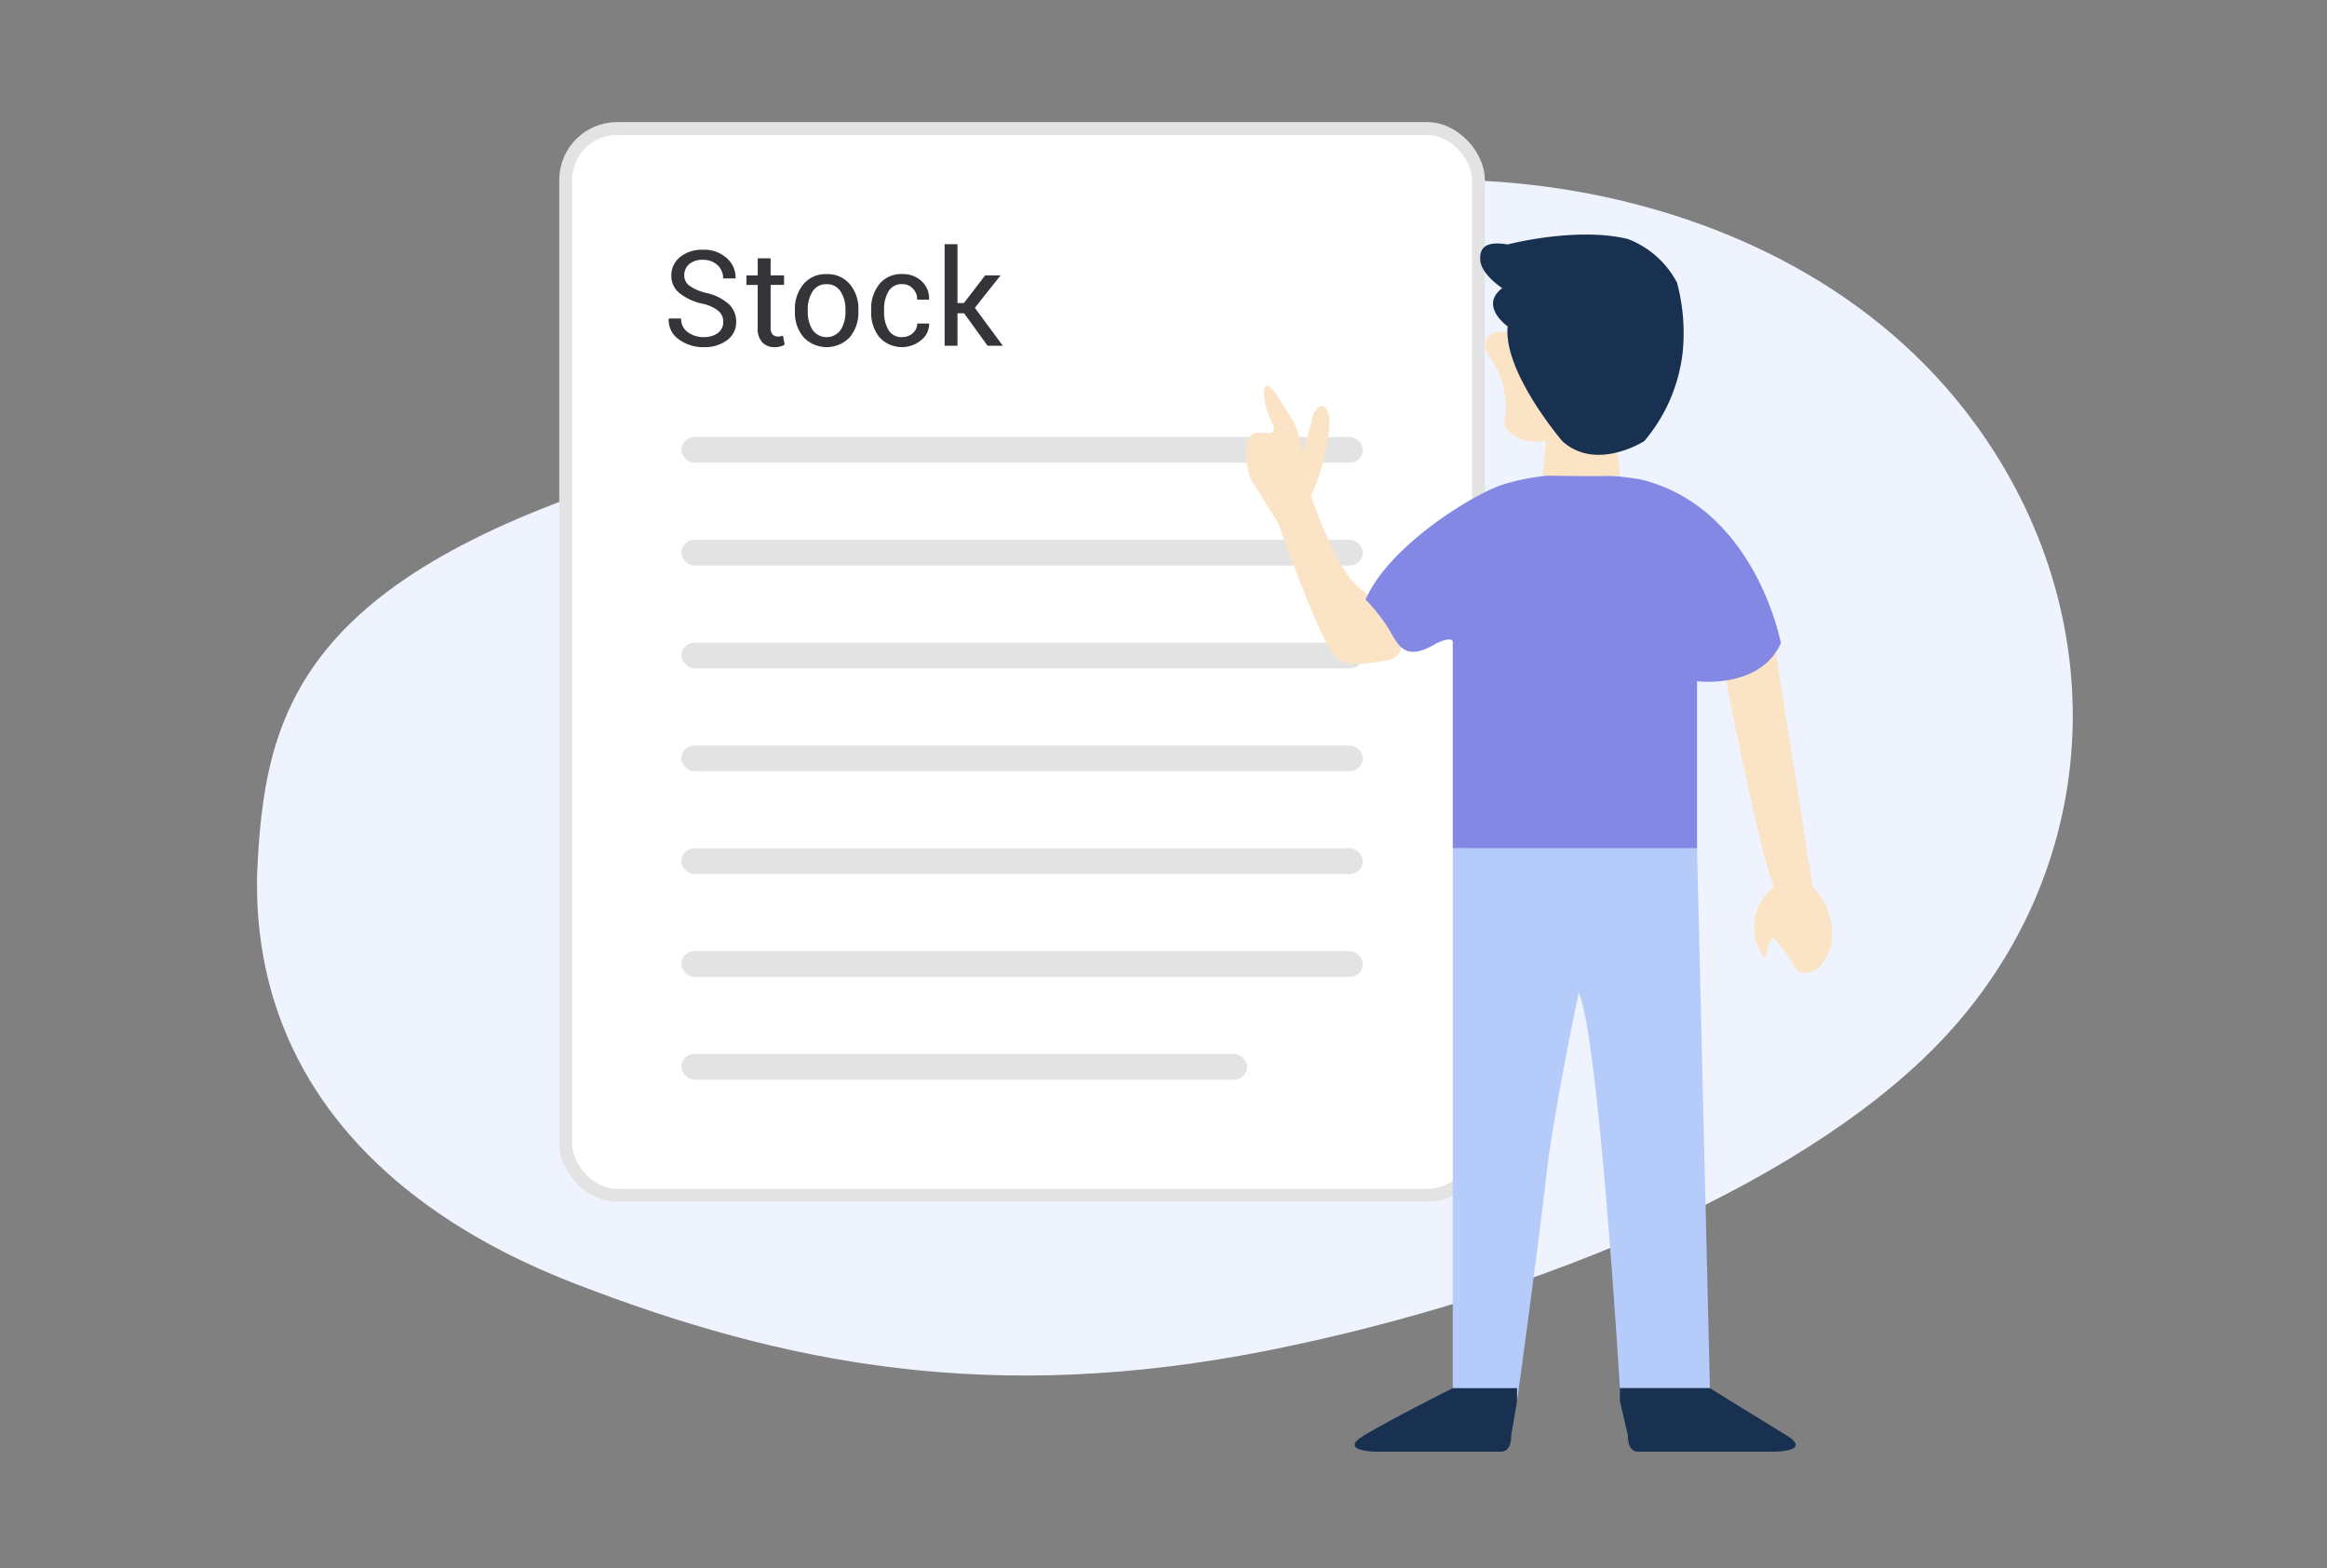 <svg id="icon" xmlns="http://www.w3.org/2000/svg" width="181" height="122" viewBox="0 0 181 122">
  <rect x="0" y="0" width="181" height="122" fill="#808080" stroke="none"/>
  <defs>
    <style>
      .cls-1 {
        fill: #eef3fe;
      }

      .cls-1, .cls-3, .cls-5, .cls-6, .cls-7, .cls-8 {
        fill-rule: evenodd;
      }

      .cls-2 {
        fill: #fff;
        stroke: #e3e3e3;
        stroke-linejoin: round;
        stroke-width: 1px;
      }

      .cls-3 {
        fill: #343439;
      }

      .cls-4 {
        fill: #e3e3e3;
      }

      .cls-5 {
        fill: #b5ccfa;
      }

      .cls-6 {
        fill: #fbe3c5;
      }

      .cls-7 {
        fill: #8388e4;
      }

      .cls-8 {
        fill: #193151;
      }
    </style>
  </defs>
  <path class="cls-1" d="M20,68.019c0.518-12.348,3.106-22.638,28.987-30.87S82.739,25.287,95.68,17.569c10.426-6.394,42.473-5.832,57.974,15.435,10.784,14.8,10.007,34.037-2.07,47.334-10.26,11.3-31.5,20.432-52.8,24.7-21.692,4.344-37.893,1.057-53.939-5.117S19.655,82.768,20,68.019Z"/>
  <g id="Bar_copy" data-name="Bar copy">
    <rect id="Rounded_Rectangle_1327" data-name="Rounded Rectangle 1327" class="cls-2" x="44" y="10" width="71" height="83" rx="4" ry="4"/>
    <g id="Bar">
      <path id="Stock" class="cls-3" d="M55.838,25.908a1.812,1.812,0,0,1-1.129.319,2.017,2.017,0,0,1-1.2-.377,1.235,1.235,0,0,1-.53-1.07H52.022l-0.01.03a1.816,1.816,0,0,0,.8,1.6,3.151,3.151,0,0,0,1.9.6,2.947,2.947,0,0,0,1.843-.541,1.717,1.717,0,0,0,.706-1.432,1.844,1.844,0,0,0-.586-1.387,3.8,3.8,0,0,0-1.708-.85,3.8,3.8,0,0,1-1.333-.564,0.981,0.981,0,0,1-.41-0.8,1.133,1.133,0,0,1,.375-0.881,1.554,1.554,0,0,1,1.078-.339,1.594,1.594,0,0,1,1.129.41,1.356,1.356,0,0,1,.441,1.038H57.2l0.015-.03a1.994,1.994,0,0,0-.675-1.541,2.6,2.6,0,0,0-1.869-.66A2.656,2.656,0,0,0,52.9,20a1.811,1.811,0,0,0-.683,1.442,1.715,1.715,0,0,0,.635,1.361,4.257,4.257,0,0,0,1.767.82,3.026,3.026,0,0,1,1.275.577,1.1,1.1,0,0,1,.362.84A1.033,1.033,0,0,1,55.838,25.908Zm3.1-5.8v1.321H58.058v0.739h0.877v3.325a1.585,1.585,0,0,0,.362,1.151,1.306,1.306,0,0,0,.974.367,1.688,1.688,0,0,0,.433-0.058,0.892,0.892,0,0,0,.331-0.149L60.9,26.115a1.448,1.448,0,0,1-.178.048,0.945,0.945,0,0,1-.194.023,0.583,0.583,0,0,1-.426-0.157,0.741,0.741,0,0,1-.161-0.541V22.163h1.045V21.424H59.94V20.1h-1Zm2.891,4.119a2.981,2.981,0,0,0,.665,2,2.48,2.48,0,0,0,3.612,0,2.986,2.986,0,0,0,.663-2V24.111a2.99,2.99,0,0,0-.665-2,2.252,2.252,0,0,0-1.812-.784,2.23,2.23,0,0,0-1.8.787,3,3,0,0,0-.663,2v0.111Zm1-.111a2.587,2.587,0,0,1,.37-1.432,1.214,1.214,0,0,1,1.089-.572,1.231,1.231,0,0,1,1.1.572,2.56,2.56,0,0,1,.375,1.432v0.111a2.57,2.57,0,0,1-.372,1.437,1.341,1.341,0,0,1-2.19,0,2.581,2.581,0,0,1-.37-1.437V24.111ZM69.1,25.66a2.7,2.7,0,0,1-.334-1.392V24.056a2.649,2.649,0,0,1,.339-1.379,1.162,1.162,0,0,1,1.078-.569,1.086,1.086,0,0,1,.829.352,1.2,1.2,0,0,1,.329.853h0.913l0.01-.03A1.791,1.791,0,0,0,71.7,21.89a2.09,2.09,0,0,0-1.512-.567,2.171,2.171,0,0,0-1.792.787,3,3,0,0,0-.635,1.946v0.213a3.013,3.013,0,0,0,.632,1.953,2.35,2.35,0,0,0,3.263.235,1.568,1.568,0,0,0,.612-1.258l-0.015-.03H71.345A0.964,0.964,0,0,1,71,25.92a1.186,1.186,0,0,1-.811.306A1.161,1.161,0,0,1,69.1,25.66Zm7.716,1.24h1.188l-2.177-2.95,2-2.525h-1.2L74.975,23.58h-0.5V19h-1V26.9h1V24.374h0.515Z"/>
      <rect id="Rounded_Rectangle_1270" data-name="Rounded Rectangle 1270" class="cls-4" x="53" y="34" width="53" height="2" rx="1" ry="1"/>
      <rect id="Rounded_Rectangle_1270_copy" data-name="Rounded Rectangle 1270 copy" class="cls-4" x="53" y="42" width="53" height="2" rx="1" ry="1"/>
      <rect id="Rounded_Rectangle_1270_copy_2" data-name="Rounded Rectangle 1270 copy 2" class="cls-4" x="53" y="50" width="53" height="2" rx="1" ry="1"/>
      <rect id="Rounded_Rectangle_1270_copy_3" data-name="Rounded Rectangle 1270 copy 3" class="cls-4" x="53" y="58" width="53" height="2" rx="1" ry="1"/>
      <rect id="Rounded_Rectangle_1270_copy_3-2" data-name="Rounded Rectangle 1270 copy 3" class="cls-4" x="53" y="66" width="53" height="2" rx="1" ry="1"/>
      <rect id="Rounded_Rectangle_1270_copy_4" data-name="Rounded Rectangle 1270 copy 4" class="cls-4" x="53" y="74" width="53" height="2" rx="1" ry="1"/>
      <rect id="Rounded_Rectangle_1270_copy_4-2" data-name="Rounded Rectangle 1270 copy 4" class="cls-4" x="53" y="82" width="44" height="2" rx="1" ry="1"/>
    </g>
  </g>
  <g id="Man_copy" data-name="Man copy">
    <path class="cls-5" d="M113,109V66h19l1,42h-7s-1.638-27.393-3.2-30.756c0,0-1.956,9.134-2.55,14.45S118,109,118,109h-5Z"/>
    <path class="cls-6" d="M139.795,75.544c1.363,0.509,2.107-.543,2.55-1.7A5.114,5.114,0,0,0,141,69l-3-19h0a2.988,2.988,0,0,0-3.305,1.319c-1.275,1.947-.474,1.5-0.425,1.7,0,0,2.71,13.869,3.73,15.981a3.934,3.934,0,0,0-.746,5.52c0.286-.326.239-1.582,0.746-1.52A18.444,18.444,0,0,1,139.795,75.544Z"/>
    <path class="cls-6" d="M103.67,50.894c-1.5-2.317-4.25-10.2-4.25-10.2l-2.125-3.4s-0.866-2.179,0-3.4c0.377-.669,2.382.5,1.628-1.04-0.849-1.728-.931-4.22.5-1.935,0.794,1.27,1.921,2.667,1.7,4.25-0.013,0,.414-0.158,1.035-2.985,0,0,.933-1.626,1.273.513a15.631,15.631,0,0,1-1.458,5.872s1.883,5.768,3.825,7.225a12.434,12.434,0,0,1,2.771,3.132c0.03,0.013,1.325,2.181-.846,2.491C106.465,51.6,104.4,52.006,103.67,50.894Z"/>
    <path class="cls-7" d="M113,50V66h19V53s4.9,0.642,6.52-2.956c0.012,0-1.968-10.6-10.943-12.752-5.2-.822-8.6-0.253-10.732.427s-8.76,4.658-10.625,8.925a14.535,14.535,0,0,1,1.7,2.125c0.8,1.24,1.169,2.886,3.825,1.275C113.052,49.44,113.023,49.952,113,50Z"/>
    <path class="cls-6" d="M116.42,25.819s-1.64.466-.425,2.125A6.763,6.763,0,0,1,117,33s0.545,1.621,3.245,1.319L120,37s4.67,0.1,6,0a10.39,10.39,0,0,0-.23-1.831c-0.186-1.519-.425-7.225-0.425-7.225l-2.55-2.55h-4.25l-1.275.425h-0.85Z"/>
    <path class="cls-8" d="M117.27,25.394s-2.246-1.586-.425-2.975c0,0-1.6-1.052-1.7-2.125s0.477-1.55,2.125-1.275c0,0,5.329-1.4,9.35-.425a7.253,7.253,0,0,1,3.825,3.4,15.157,15.157,0,0,1,.425,5.525,12.9,12.9,0,0,1-2.975,6.8s-3.74,2.4-6.375,0c0,0-4.606-5.37-4.25-8.925"/>
    <path class="cls-8" d="M126,109l0.62,2.669s-0.082,1.324.85,1.275H138.1s2.891-.035.85-1.275S133,108,133,108h-7v1Z"/>
    <path id="Shape_8_copy" data-name="Shape 8 copy" class="cls-8" d="M118,109l-0.455,2.669s0.083,1.324-.858,1.275h-9.722s-2.917-.035-0.858-1.275S113,108,113,108h5v1Z"/>
  </g>
</svg>
